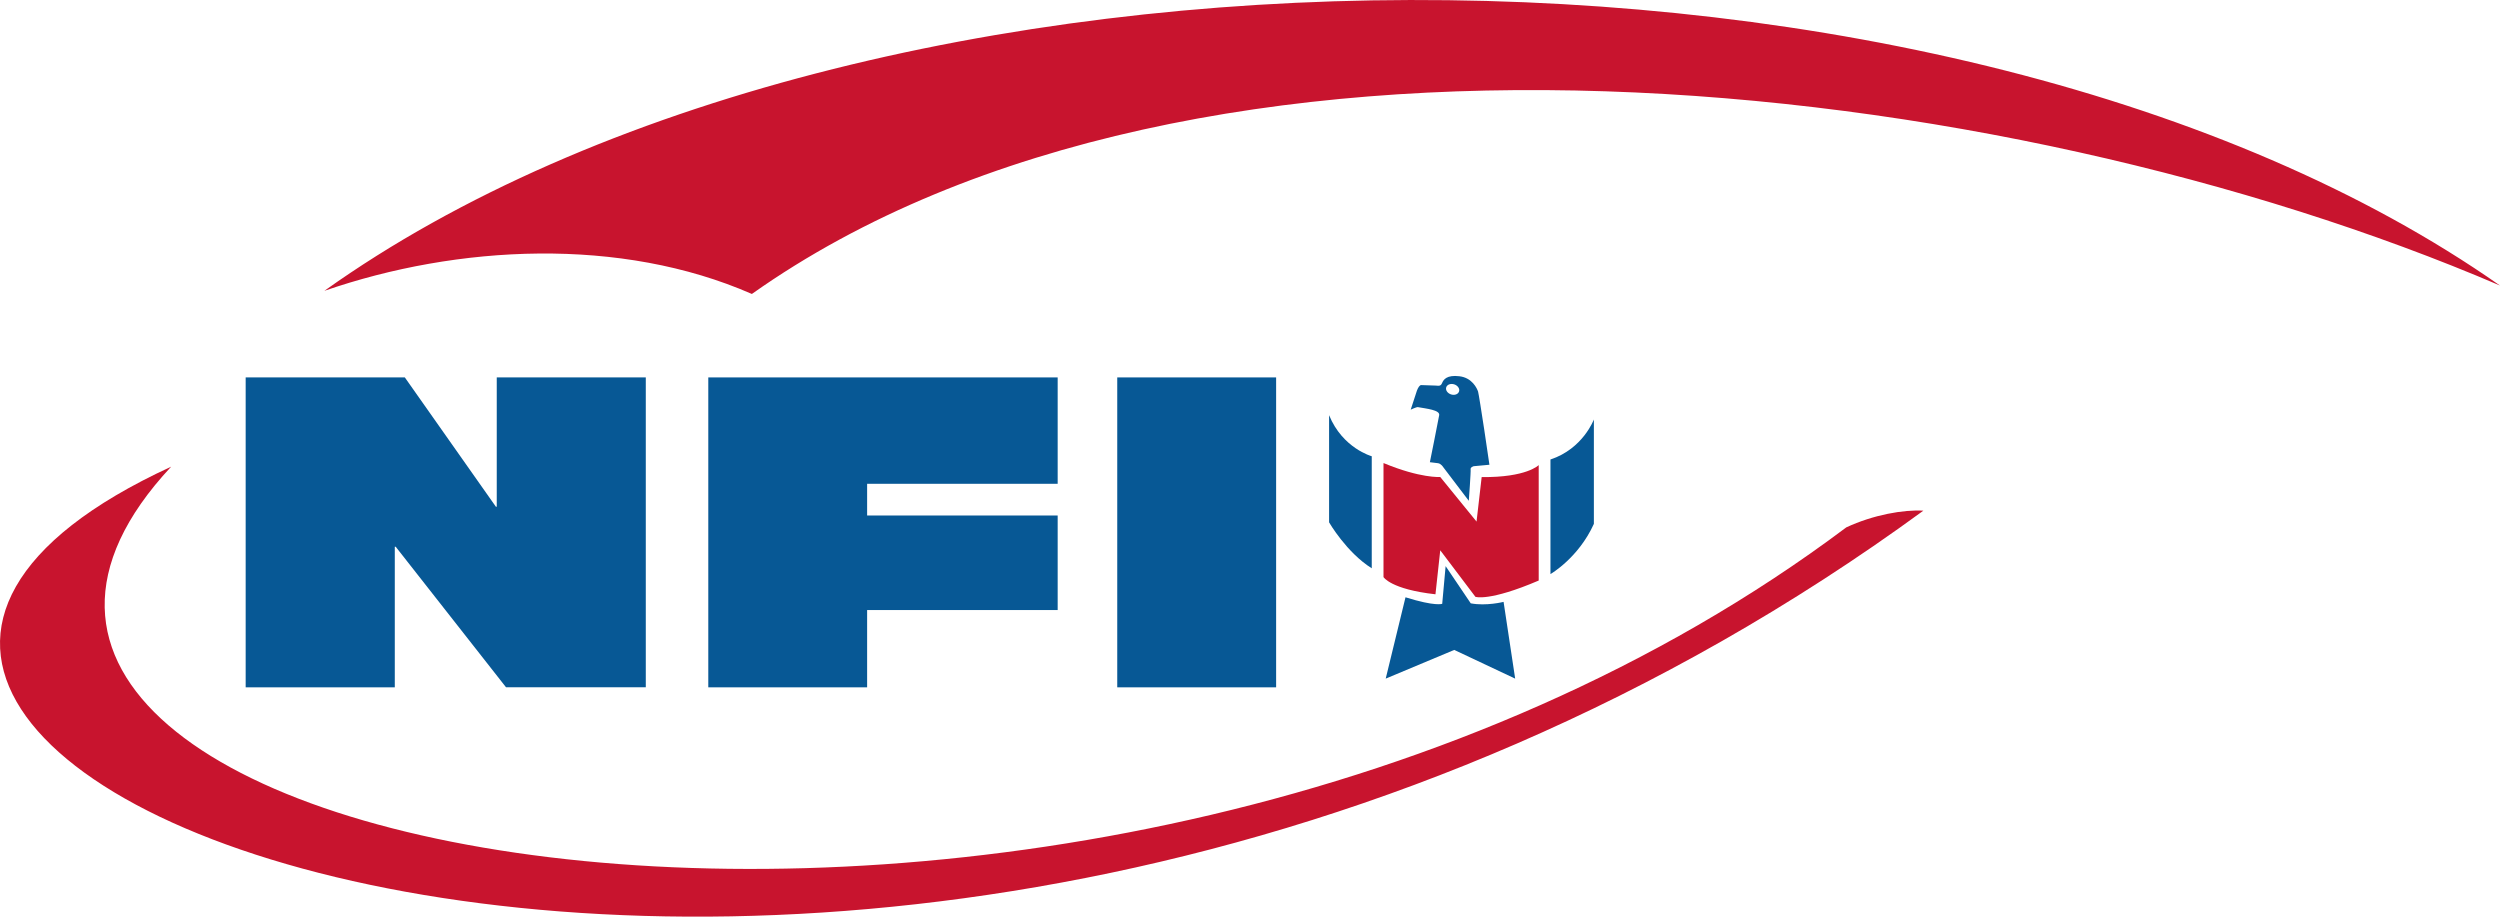 <?xml version="1.0" encoding="UTF-8"?>
<svg width="60px" height="22px" viewBox="0 0 60 22" version="1.1" xmlns="http://www.w3.org/2000/svg" xmlns:xlink="http://www.w3.org/1999/xlink">
    <title>i-NFI-logo_web-22</title>
    <g id="Customer-Alert-App" stroke="none" stroke-width="1" fill="none" fill-rule="evenodd">
        <g id="Icons" transform="translate(-750, -202)">
            <g id="i-NFI-logo_web-22" transform="translate(750, 202)">
                <g id="Group" transform="translate(5.896, 9.058)" fill="#075895" fill-rule="nonzero">
                    <polygon id="Path" points="0 0 3.82 0 6.005 3.103 6.026 3.103 6.026 0 9.603 0 9.603 7.436 6.248 7.436 3.6 4.063 3.579 4.063 3.579 7.438 0 7.438"></polygon>
                    <polygon id="Path" points="11.103 0 19.488 0 19.488 2.553 14.915 2.553 14.915 3.314 19.488 3.314 19.488 5.583 14.915 5.583 14.915 7.438 11.103 7.438 11.103 0"></polygon>
                    <polygon id="Path" points="20.918 0 24.731 0 24.731 7.438 20.918 7.438"></polygon>
                </g>
                <path d="M46.161,12.256 C20.717,30.85 -11.525,18.403 4.108,11.2 C-4.86,20.811 26.076,26.341 44.311,12.657 C44.959,12.355 45.684,12.228 46.161,12.256 Z" id="Path" fill="#C8142E"></path>
                <path d="M18.045,7.055 C14.894,5.676 10.991,5.872 7.785,6.98 C20.769,-2.274 46.883,-2.336 60,6.853 C47.997,1.707 28.725,-0.5 18.045,7.055 L18.045,7.055 Z" id="Path" fill="#C8142E"></path>
                <g id="Group" transform="translate(31.898, 9.023)" fill-rule="nonzero">
                    <path d="M0,0.941 L0,3.513 C0,3.513 0.416,4.235 1.024,4.616 L1.024,1.927 C1.024,1.927 0.324,1.736 0,0.941 Z" id="Path" fill="#075895"></path>
                    <path d="M5.313,2.005 L5.313,4.755 C5.313,4.755 5.985,4.369 6.355,3.55 L6.355,1.045 C6.353,1.045 6.098,1.745 5.313,2.005 Z" id="Path" fill="#075895"></path>
                    <path d="M1.306,2.09 L1.306,4.827 C1.306,4.827 1.479,5.12 2.553,5.24 L2.668,4.184 L3.512,5.301 C3.512,5.301 3.842,5.419 5.031,4.91 L5.031,2.139 C5.031,2.139 4.745,2.439 3.662,2.427 L3.539,3.495 L2.668,2.425 C2.668,2.425 2.195,2.46 1.306,2.09 Z" id="Path" fill="#C8142E"></path>
                    <path d="M1.834,5.312 L1.359,7.264 L3.004,6.575 L4.466,7.264 L4.188,5.422 C4.188,5.422 3.77,5.528 3.4,5.457 L2.797,4.564 L2.715,5.469 C2.715,5.467 2.558,5.539 1.834,5.312 Z" id="Path" fill="#075895"></path>
                    <path d="M3.576,0.376 C3.551,0.299 3.434,0.043 3.128,0.007 C2.822,-0.03 2.745,0.089 2.711,0.172 C2.677,0.256 2.616,0.233 2.562,0.231 C2.513,0.23 2.212,0.219 2.212,0.219 C2.173,0.219 2.138,0.275 2.108,0.352 L1.959,0.809 C1.959,0.809 2.097,0.743 2.131,0.748 C2.333,0.785 2.667,0.816 2.642,0.943 C2.621,1.069 2.419,2.07 2.419,2.07 L2.616,2.094 C2.69,2.106 2.739,2.188 2.739,2.188 L3.353,2.996 C3.353,2.996 3.406,2.284 3.397,2.237 C3.39,2.19 3.47,2.166 3.47,2.166 L3.848,2.131 C3.852,2.131 3.604,0.473 3.576,0.376 Z M2.989,0.453 C2.902,0.453 2.821,0.394 2.808,0.323 C2.796,0.251 2.854,0.192 2.942,0.192 C3.029,0.192 3.11,0.251 3.123,0.323 C3.134,0.394 3.076,0.453 2.989,0.453 Z" id="Shape" fill="#075895"></path>
                </g>
            </g>
        </g>
    </g>
</svg>